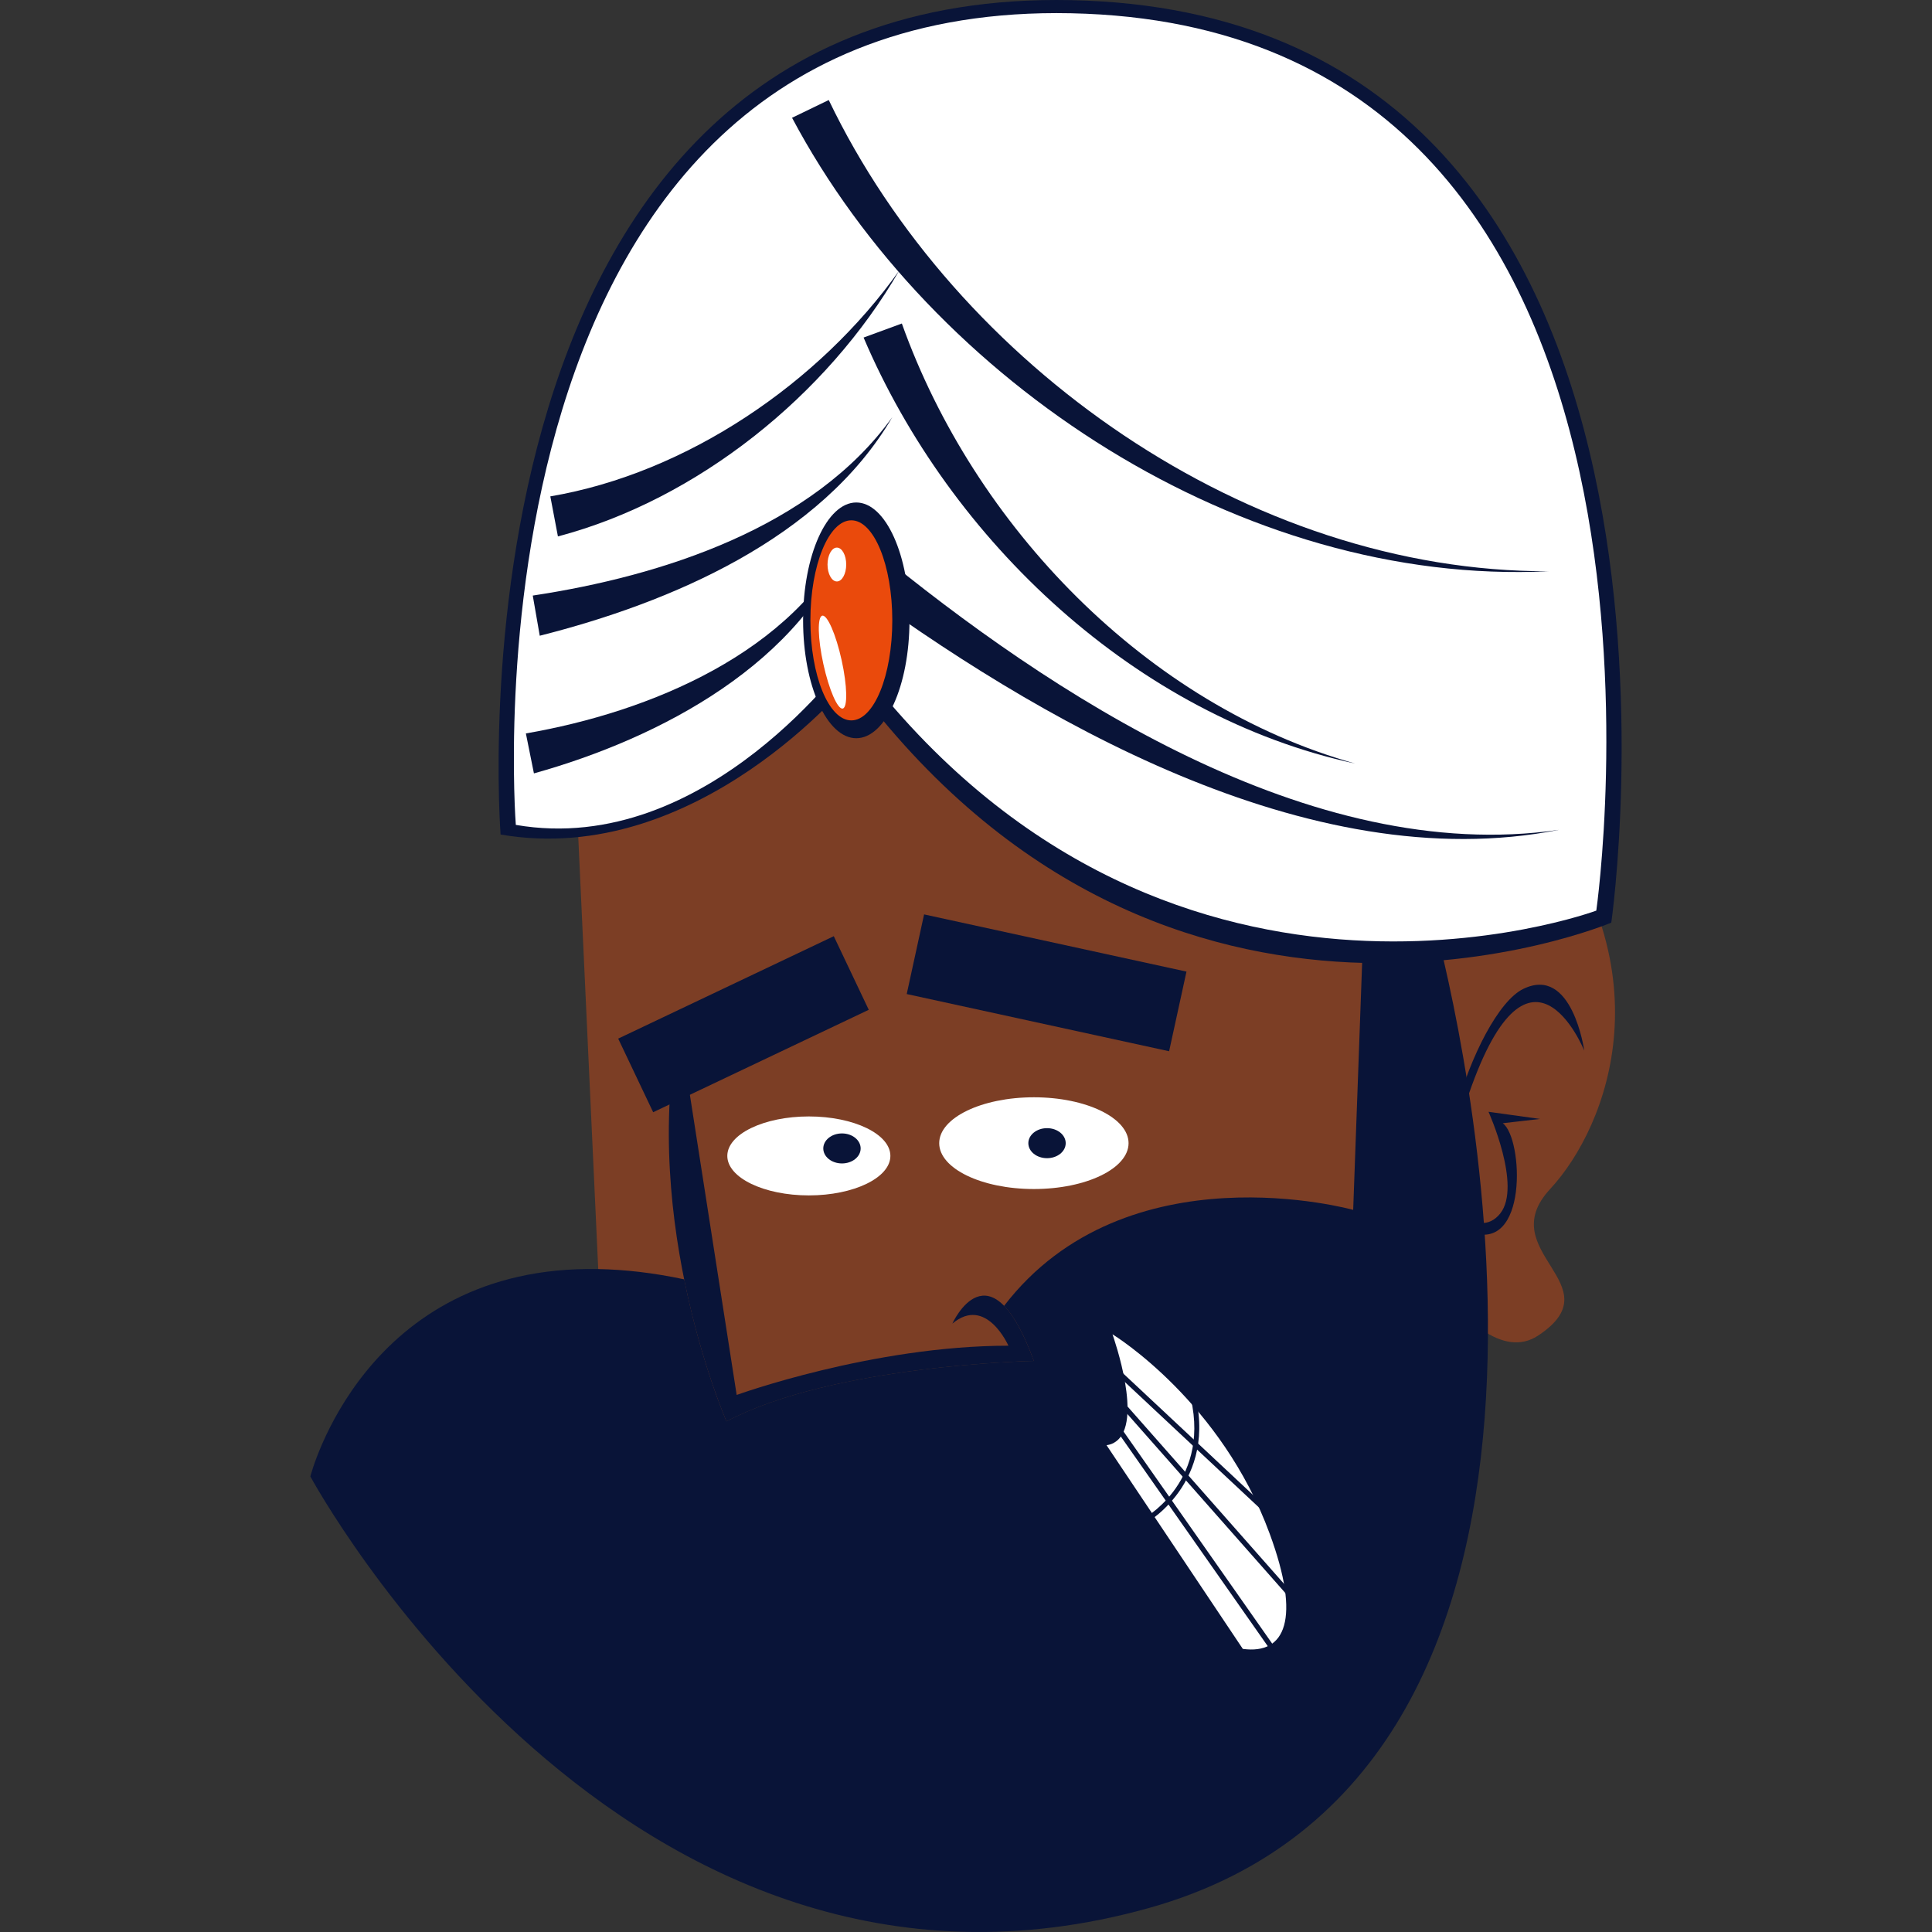 <?xml version="1.0" encoding="UTF-8"?>
<!-- Generator: Adobe Illustrator 25.2.3, SVG Export Plug-In . SVG Version: 6.00 Build 0)  -->
<svg xmlns="http://www.w3.org/2000/svg" xmlns:xlink="http://www.w3.org/1999/xlink" version="1.1" id="Capa_1" x="0px" y="0px" viewBox="0 0 512 512" style="enable-background:new 0 0 512 512;" xml:space="preserve" width="512" height="512">
<rect x="0" y="0" width="512" height="512" fill="#333333" stroke="none"/>
<g>
	<path style="fill:#7C3E25;" d="M363.3,311.338c0,0,25.68,54.991,44.359,42.579c20.34-13.495-12.311-22.131,3.145-38.814   c15.463-16.676,31.792-59.396-5.755-103.663l-23.828,11.518L363.3,311.338z"/>
	<path style="fill:#091438;" d="M419.84,278.416c0,0-3.163-22.654-16.159-16.344c-13.008,6.314-29.926,58.302-14.276,64.356   c15.651,6.054,14.279-24.831,8.841-28.763l9.867-1.133l-13.643-1.895c0,0,8.881,19.647,3.112,26.943   c-5.773,7.311-18.474-0.83-9.076-29.434C405.035,241.799,419.84,278.416,419.84,278.416z"/>
	<path style="fill:#7C3E25;" d="M346.458,241.397l-43.666-13.935l-72.017-67.08l-78.344,43.857l6.106,132.079l33.994,40.37   c28.352-15.011,81.444-16.022,81.444-16.022l89.325-18.837l17.676-99.389L346.458,241.397z"/>
	<path style="fill:#091438;" d="M304.601,505.606C165.072,544.763,82.249,391.273,82.249,391.273s14.203-56.147,76.288-54.956   c6.968,0.13,14.553,0.967,22.788,2.726c4.516,22.358,11.206,37.644,11.206,37.644c28.352-15.011,81.444-16.022,81.444-16.022   c-2.748-7.553-5.427-12.066-7.881-14.604c32.456-42.229,92.513-25.431,92.513-25.431l2.729-75.265l5.372,1.428h14.015   C389.475,281.2,431.278,470.042,304.601,505.606z"/>
	<path style="fill:#FFFFFF;" d="M235.959,306.324c0,5.78-9.672,10.47-21.607,10.47c-11.925,0-21.607-4.69-21.607-10.47   c0-5.765,9.683-10.455,21.607-10.455C226.287,295.868,235.959,300.558,235.959,306.324z"/>
	<path style="fill:#FFFFFF;" d="M299.081,302.952c0,6.715-11.239,12.152-25.092,12.152c-13.856,0-25.088-5.437-25.088-12.152   c0-6.704,11.232-12.159,25.088-12.159C287.843,290.792,299.081,296.248,299.081,302.952z"/>
	<path style="fill:#091438;" d="M273.99,360.665c0,0-53.11,1.011-81.465,16.036c0,0-22.954-52.489-12.596-105.145l15.297,98.12   c0,0,36.005-13.051,72.013-13.051c0,0-5.895-13.38-14.856-5.852C252.382,350.773,262.293,328.722,273.99,360.665z"/>
	
		<rect x="165.394" y="260.814" transform="matrix(0.903 -0.429 0.429 0.903 -97.412 110.683)" style="fill:#091438;" width="63.272" height="21.602"/>
	
		<rect x="266.672" y="225.002" transform="matrix(0.213 -0.977 0.977 0.213 -36.337 476.045)" style="fill:#091438;" width="21.604" height="71.173"/>
	<path style="fill:#091438;" d="M228.082,304.349c0,2.195-2.217,3.975-4.949,3.975c-2.737,0-4.954-1.78-4.954-3.975   c0-2.195,2.217-3.979,4.954-3.979C225.865,300.37,228.082,302.154,228.082,304.349z"/>
	<path style="fill:#091438;" d="M282.423,302.952c0,2.206-2.217,3.979-4.95,3.979c-2.736,0-4.953-1.773-4.953-3.979   c0-2.195,2.217-3.978,4.953-3.978C280.207,298.973,282.423,300.757,282.423,302.952z"/>
	<g>
		<path style="fill:#FFFFFF;" d="M329.36,436.975l-36.113-53.981c0.852-0.123,1.675-0.393,2.358-0.892    c7.455-5.025-0.375-27.246-0.78-28.499c0.845,0.52,28.853,17.943,41.666,52.879C344.783,429.014,340.697,438.52,329.36,436.975z"/>
		<path style="fill:#091438;" d="M303.969,403.45l-0.664-1.177c0.801-0.451,19.485-11.351,11-36.149l1.278-0.44    C324.439,391.573,304.176,403.335,303.969,403.45z"/>
		
			<rect x="315.534" y="370.018" transform="matrix(0.819 -0.574 0.574 0.819 -176.287 255.193)" style="fill:#091438;" width="1.348" height="73.807"/>
		<polygon style="fill:#091438;" points="343.642,425.585 295.54,371.074 296.55,370.178 344.653,424.689   "/>
		
			<rect x="317.273" y="352.237" transform="matrix(0.683 -0.73 0.73 0.683 -179.413 353.835)" style="fill:#091438;" width="1.354" height="62.769"/>
	</g>
	<g>
		<path style="fill:#091438;" d="M427.01,244.511c0,0-117.452,49.553-201.398-64.316c0,0-40.739,49.962-92.946,40.962    c0,0-18.006-228.186,155.274-220.989C461.217,7.369,427.01,244.511,427.01,244.511z"/>
		<path style="fill:#FFFFFF;" d="M423.035,241.323c0,0-115.756,42.888-197.423-67.878c0,0-38.125,53.923-88.914,45.161    c0,0-17.513-221.971,151.05-214.969C456.307,10.644,423.035,241.323,423.035,241.323z"/>
		<g>
			<path style="fill:#091438;" d="M231.54,145.458c46.476,38.191,115.675,84.059,181.628,74.458     c-66.551,13.187-139.236-29.837-188.546-66.162L231.54,145.458z"/>
			<path style="fill:#091438;" d="M238.999,85.733c19.132,53.623,64.825,101.162,120.164,116.626     c-57.925-12.486-107.356-59.005-130.302-112.904L238.999,85.733z"/>
			<path style="fill:#091438;" d="M219.626,26.509c33.804,70.394,111.371,125.108,190.846,124.882     c-81.257,3.978-163.296-50.026-200.571-120.178L219.626,26.509z"/>
			<path style="fill:#091438;" d="M141.188,157.832c34.135-5.156,74.238-17.97,95.28-47.282     c-18.793,32.218-58.849,49.195-93.428,57.925L141.188,157.832z"/>
			<path style="fill:#091438;" d="M145.84,131.546c36.169-6.135,71.307-30.056,92.448-59.817     c-19.055,32.978-53.507,60.694-90.433,70.427L145.84,131.546z"/>
			<path style="fill:#091438;" d="M139.363,194.368c32.666-5.644,71.168-21.367,86.249-53.103     c-12.451,34.427-50.885,54.431-84.116,63.692L139.363,194.368z"/>
		</g>
	</g>
	<g>
		<path style="fill:#091438;" d="M241.021,164.399c0,17.254-6.314,31.238-14.098,31.238c-7.787,0-14.094-13.984-14.094-31.238    c0-17.25,6.307-31.236,14.094-31.236C234.706,133.163,241.021,147.149,241.021,164.399z"/>
		<path style="fill:#EA4A0C;" d="M236.468,164.399c0,14.64-4.859,26.512-10.856,26.512c-5.993,0-10.849-11.872-10.849-26.512    c0-14.641,4.856-26.51,10.849-26.51C231.609,137.889,236.468,149.758,236.468,164.399z"/>
		<path style="fill:#FFFFFF;" d="M224.255,149.606c0,2.478-1.108,4.486-2.473,4.486c-1.368,0-2.48-2.007-2.48-4.486    c0-2.477,1.112-4.486,2.48-4.486C223.147,145.12,224.255,147.129,224.255,149.606z"/>
		<path style="fill:#FFFFFF;" d="M223.038,174.937c1.499,6.793,1.628,12.544,0.296,12.836c-1.339,0.298-3.635-4.975-5.13-11.771    c-1.495-6.798-1.629-12.544-0.292-12.84C219.244,162.872,221.54,168.141,223.038,174.937z"/>
	</g>
</g>















</svg>

